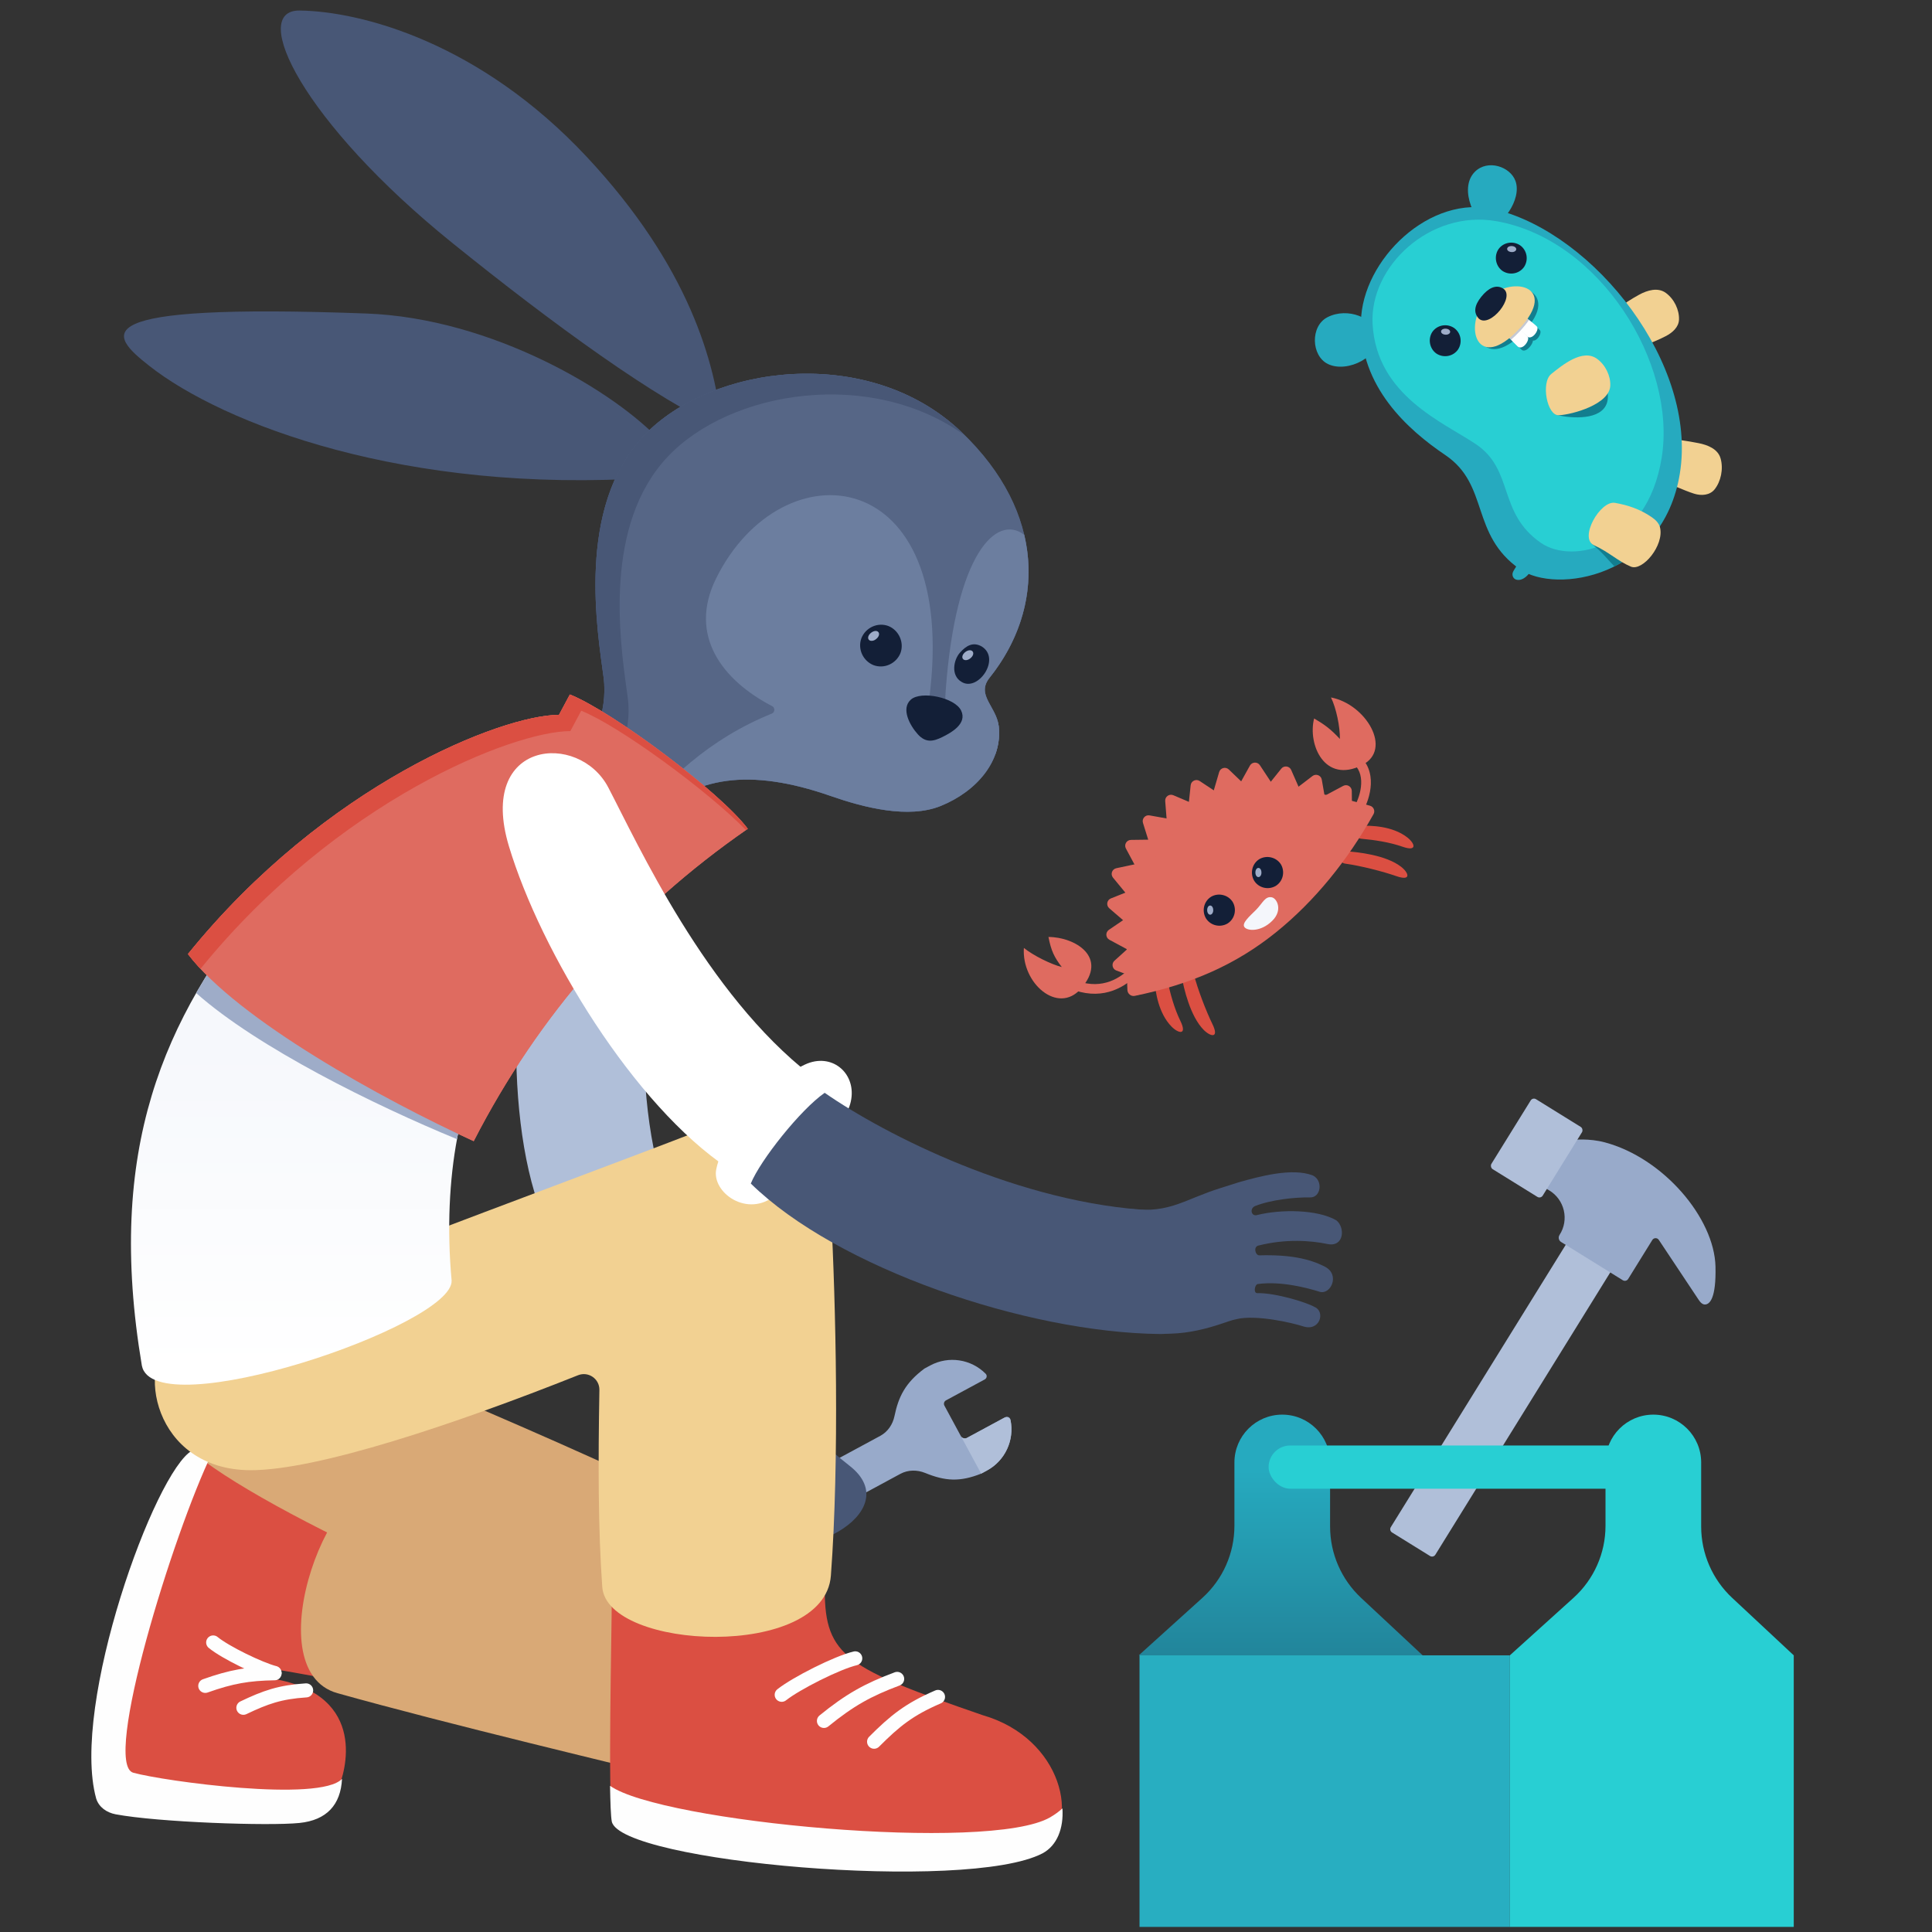 <svg width="500" height="500" viewBox="0 0 500 500" fill="none" xmlns="http://www.w3.org/2000/svg">
<rect x="0" y="0" width="500" height="500" fill="#333333" stroke="none"/>
<g clip-path="url(#clip0)">
<path d="M51.177 376.799C56.018 376.645 91.816 382.713 99.656 384.089C89.783 400.25 88.796 428.153 92.014 435.701C88.096 435.092 75.816 432.716 71.728 432.132C70.603 431.971 69.812 433.637 70.609 434.447C95.845 438.748 89.015 459.411 87.672 462.433C86.215 465.713 84.868 468.209 75.745 469.136C67.717 469.952 43.844 468.889 32.81 466.823C30.494 466.389 28.444 464.98 27.754 462.727C21.604 442.654 41.347 377.112 51.177 376.799Z" fill="#DB4F42"/>
<path d="M69.993 341.459C90.458 350.517 179.031 386.416 196.141 399.165C213.252 411.914 203.187 439.761 182.05 434.728C145.637 426.058 72.677 394.133 50.534 376.351C26.614 357.143 56.236 335.37 69.993 341.459Z" fill="#D9A976"/>
<path d="M54.871 376.076C44.789 396.903 26.384 456.545 34.492 458.782C42.459 460.98 82.786 466.486 88.514 460.371C88.175 467.095 84.53 471.067 77.49 471.782C69.463 472.598 40.976 471.608 29.942 469.542C27.625 469.108 25.576 467.7 24.886 465.446C18.208 441.256 40.112 380.628 49.759 375.382C50.893 375.345 50.982 375.451 54.871 376.076Z" fill="#FEFEFE"/>
<path d="M171.179 114.374C176.933 120.65 173.795 123.527 168.399 123.653C104.947 127.885 57.674 109.693 38.621 94.675C28.342 86.572 20.429 78.383 94.801 81.136C127.373 82.342 159.229 101.34 171.179 114.374Z" fill="#485776"/>
<path d="M77.571 2.726C93.551 2.946 124.176 11.005 151.834 40.576C178.267 68.836 185.247 93.98 186.788 110.835C170.315 103.712 142.758 83.623 117.022 62.846C78.276 31.567 64.283 2.543 77.571 2.726Z" fill="#485776"/>
<path d="M102.102 383.683C127.172 393.5 160.738 407.082 191.714 419.031C222.69 430.98 213.068 469.766 183.555 462.477C158.967 456.404 116.15 446.264 87.332 438.194C65.555 432.096 86.128 377.427 102.102 383.683Z" fill="#D9A976"/>
<path d="M254.838 357.002C255.389 356.704 255.535 355.977 255.095 355.531C251.347 351.738 245.492 350.812 240.716 353.392L239.237 354.191C234.259 357.896 232.524 361.498 231.485 366.498C231.038 368.652 229.748 370.555 227.813 371.6L193.366 390.206C190.664 391.666 189.656 395.041 191.116 397.743C192.576 400.446 195.95 401.454 198.653 399.994L233.02 381.431C234.999 380.361 237.357 380.351 239.44 381.202C244.638 383.326 248.418 383.562 253.922 381.379L255.402 380.58C260.177 378 262.613 372.596 261.496 367.381C261.365 366.769 260.676 366.492 260.125 366.79L250.103 372.203C249.617 372.466 249.01 372.285 248.747 371.799L244.411 363.771C244.149 363.285 244.33 362.678 244.816 362.416L254.838 357.002Z" fill="#98AACA"/>
<path d="M253.922 381.379L255.402 380.579C260.092 378.046 262.526 372.787 261.552 367.66C261.408 366.9 260.556 366.557 259.875 366.925L250.31 372.091C249.709 372.416 248.959 372.192 248.635 371.591L253.922 381.379Z" fill="#B0BFD9"/>
<path d="M192.505 397.095C164.505 376.857 147.458 346.448 141.872 315.643C147.368 312.137 163.413 307.471 171.042 307.53C177.431 325.205 192.664 358.119 219.867 379.345C235.254 391.352 205.9 406.776 192.505 397.095Z" fill="#485776"/>
<path d="M140.142 313.989C129.634 286.629 132.846 240.329 141.987 213.102C151.128 185.876 173.954 199.298 171.759 215.553C169.565 231.807 161.498 273.768 171.55 306.776C175.58 320.007 146.067 329.417 140.142 313.989Z" fill="#B0BFD9"/>
<path d="M156.205 175.264C157.457 184.744 152.897 192.873 150.181 197.478C141.237 205.528 158.105 222.499 168.838 211.766C179.571 201.034 193.882 198.63 215.012 206.009C223.618 209.014 235.127 211.961 243.466 208.578C252.941 204.735 259.492 196.761 258.463 187.914C257.872 182.836 252.524 179.869 256.101 175.397C270.412 157.509 270.806 132.763 248.775 111.762C224.85 88.955 183.931 94.321 166.491 112.88C149.05 131.438 154.64 163.413 156.205 175.264Z" fill="url(#paint0_radial)"/>
<path d="M156.205 175.264C157.457 184.744 152.897 192.873 150.181 197.479C141.237 205.528 158.105 222.499 168.838 211.767C179.571 201.034 193.882 198.63 215.012 206.009C223.618 209.014 235.127 211.961 243.466 208.578C252.941 204.735 259.492 196.762 258.463 187.914C257.872 182.836 252.524 179.869 256.101 175.397C270.412 157.509 270.806 132.763 248.775 111.762C224.85 88.955 183.931 94.321 166.491 112.88C149.05 131.439 154.64 163.413 156.205 175.264Z" fill="#566686"/>
<path d="M150.181 197.479C152.897 192.873 157.457 184.744 156.205 175.264C156.118 174.604 156.018 173.882 155.911 173.103C154.089 159.894 150.021 130.405 166.491 112.88C183.931 94.321 224.85 88.955 248.775 111.762C249.133 112.103 249.485 112.445 249.831 112.789C225.553 95.131 188.986 100.977 172.754 118.249C156.285 135.774 160.352 165.263 162.175 178.472C162.282 179.25 162.382 179.973 162.469 180.632C163.721 190.113 159.161 198.242 156.445 202.847C152.991 205.955 153.386 210.393 155.79 214.053C149.053 210.966 144.611 202.492 150.181 197.479Z" fill="#485776"/>
<path d="M240.497 180.715C248.327 119.534 202.37 115.36 185.346 149.656C177.966 164.523 187.071 176.137 199.832 182.745C200.623 183.154 200.575 184.34 199.749 184.675C183.74 191.156 172.374 201.684 161.617 215.199C164.098 215.037 166.601 214.004 168.838 211.767C179.571 201.034 193.881 198.63 215.011 206.009C223.618 209.014 235.126 211.962 243.466 208.579C252.94 204.735 259.491 196.762 258.463 187.914C257.638 180.819 240.358 183.91 240.497 180.715Z" fill="#6C7E9F"/>
<path fill-rule="evenodd" clip-rule="evenodd" d="M265.074 138.424C257.937 132.895 247.352 143.198 244.748 178.701C243.685 193.189 250.552 198.588 257.639 195.089C258.443 192.814 258.752 190.399 258.463 187.914C258.24 185.994 257.336 184.376 256.492 182.865C255.104 180.378 253.876 178.179 256.101 175.397C264.614 164.756 268.203 151.687 265.074 138.424Z" fill="#6C7E9F"/>
<path d="M158.414 470.546C157.304 465.195 158.318 422.342 158.327 413.36C174.055 419.088 203.007 417.822 213.449 411.494C213.449 428.739 219.245 431.781 254.355 443.897C274.8 449.795 280.047 471.611 269.598 479.228C259.149 486.844 160.693 482.21 158.414 470.546Z" fill="#DB4F42"/>
<path d="M213.236 445.374C219.9 439.951 224.57 437.345 232.186 434.496" stroke="#FEFEFE" stroke-width="3.639" stroke-linecap="round"/>
<path d="M53.125 436.305C59.879 433.899 64.278 433.153 71.061 433.037" stroke="#FEFEFE" stroke-width="3.639" stroke-linecap="round"/>
<path d="M226.214 450.756C231.603 445.365 235.266 442.38 242.756 439.161" stroke="#FEFEFE" stroke-width="3.639" stroke-linecap="round"/>
<path d="M62.984 441.973C68.726 439.237 72.439 437.911 79.227 437.469" stroke="#FEFEFE" stroke-width="3.639" stroke-linecap="round"/>
<path d="M202.305 438.61C205.997 435.682 216.581 430.305 221.338 429.18" stroke="#FEFEFE" stroke-width="3.639" stroke-linecap="round"/>
<path d="M71.043 432.949C67.234 431.974 58.319 427.657 55.17 425.065" stroke="#FEFEFE" stroke-width="3.639" stroke-linecap="round"/>
<path d="M45.119 345.838C34.91 352.833 39.571 380.35 64.737 380.485C81.909 380.577 117.722 368.602 149.602 355.907C152.272 354.845 155.17 356.84 155.122 359.712C154.801 378.592 154.783 395.562 155.864 410.699C157.042 427.184 213.401 429.643 215.034 407.766C217.27 377.804 216.327 337.613 215.034 313.247C214.065 294.997 196.622 286.569 180.07 292.997C147.479 305.653 53.663 339.984 45.119 345.838Z" fill="#F2D192"/>
<path d="M157.881 462.167C157.945 466.278 158.083 470.212 158.33 471.402C160.503 481.879 250.233 489.806 269.78 479.658C273.583 477.634 275.292 473.166 274.956 468.007C274.071 468.826 273.018 469.599 271.783 470.317C255.996 479.503 171.116 471.546 157.881 462.167Z" fill="#FEFEFE"/>
<path d="M36.711 353.408C27.316 297.484 42.321 263.602 68.379 231.87C103.261 230.976 121.337 252.675 127.979 269.745C119.495 280.436 114.416 304.601 116.878 331.383C117.55 343.016 39.765 369.248 36.711 353.408Z" fill="url(#paint1_linear)"/>
<path d="M248.836 176.463C245.995 174.785 246.795 170.738 248.434 168.905C250.073 167.073 251.841 166.044 254.075 167.31C259.124 170.458 253.102 179.155 248.836 176.463Z" fill="#131F37"/>
<path d="M248.739 183.891C250.378 187.286 246.173 189.623 243.833 190.769C241.493 191.915 239.574 192.292 237.529 190.031C235.484 187.77 233.097 183.395 235.733 181.056C238.369 178.716 247.1 180.497 248.739 183.891Z" fill="#131F37"/>
<path d="M147.486 179.735C158.666 184.207 186.591 205.176 193.522 214.492C163.1 235.52 139.375 262.675 122.598 295.335C99.11 284.597 61.497 263.855 48.642 246.904C84.239 202.9 129.98 185.007 144.663 185.007L147.486 179.735Z" fill="#DF6B60"/>
<path d="M118.25 294.803C97.012 286.071 66.621 271.097 50.764 256.995C55.762 248.257 61.708 239.993 68.378 231.87C103.26 230.976 121.336 252.675 127.978 269.745C127.856 269.975 127.734 270.205 127.613 270.434C123.831 277.553 120.317 284.166 118.25 294.803Z" fill="#9EACC8"/>
<path d="M147.486 179.735C158.666 184.207 186.591 205.176 193.522 214.492C163.1 235.52 139.375 262.675 122.598 295.335C99.11 284.597 61.497 263.855 48.642 246.904C84.239 202.9 129.98 185.007 144.663 185.007L147.486 179.735Z" fill="#DF6B60"/>
<path fill-rule="evenodd" clip-rule="evenodd" d="M193.519 214.492C186.588 205.176 158.663 184.207 147.483 179.735L144.661 185.007C129.978 185.007 84.236 202.9 48.639 246.904C49.591 248.16 50.679 249.437 51.888 250.729C87.44 207 132.962 189.21 147.603 189.21L150.425 183.938C160.241 187.865 182.963 204.506 193.054 214.815C193.209 214.707 193.364 214.599 193.519 214.492Z" fill="#DB4F42"/>
<path d="M339.768 304.209C334.396 302.128 325.891 304.477 320.62 305.964C319.312 306.364 317.266 307.01 315.986 307.433C306.506 310.378 302.97 313.985 292.818 312.911C282.666 311.838 274.367 339.626 286.738 341.294C298.131 347.379 308.595 345.069 315.965 342.631C317.438 342.143 318.7 341.661 319.968 341.403C325.032 340.145 334.571 342.375 337.21 343.249C341.583 344.697 343.061 339.479 340.265 338.274C338.423 337.147 330.066 334.537 325.395 334.669C324.333 334.698 324.7 332.46 325.501 332.309C331.64 331.467 338.634 333.406 341.504 334.302C344.374 335.198 346.897 329.898 342.902 327.826C338.908 325.755 333.781 324.663 325.924 324.884C324.863 324.914 324.275 322.598 325.755 322.333C332.718 320.576 339.208 321.036 343.542 321.947C347.876 322.857 348.174 317.642 345.841 315.819C340.905 312.969 331.492 312.929 325.372 314.44C323.898 314.928 323.289 312.857 324.756 312.147C328.959 310.466 335.213 309.825 339.008 309.891C341.849 310.009 342.489 305.542 339.768 304.209Z" fill="#485776"/>
<path d="M188.495 302.384C164.109 286.127 139.974 246.484 131.701 218.982C123.428 191.479 149.812 189.243 157.415 203.777C165.017 218.311 182.681 257.217 209.96 278.347C220.894 286.817 202.246 311.552 188.495 302.384Z" fill="white"/>
<path d="M185.365 302.608C187.673 291.279 202.918 277.117 209.626 274.993C216.334 272.869 222.035 278.683 220.023 285.726C218.176 292.19 207.837 303.279 200.682 309.316C193.527 315.353 184.135 308.645 185.365 302.608Z" fill="white"/>
<path d="M300.26 345.242C265.714 344.906 216.667 328.21 194.307 306.297C196.767 300.26 207.164 287.179 213.425 282.819C228.854 293.552 264.148 311.652 298.616 313.256C318.112 314.162 316.787 345.402 300.26 345.242Z" fill="#485776"/>
<path d="M233.041 169.014C231.949 171.723 228.874 173.187 226.057 172.137C223.353 171.043 221.893 167.963 222.941 165.141C224.033 162.431 227.108 160.968 229.925 162.017C232.629 163.111 234.055 166.27 233.041 169.014Z" fill="#131F37"/>
<path d="M227.332 163.597C227.701 164.053 227.458 164.83 226.736 165.39C226.086 165.939 225.211 166.008 224.842 165.551C224.473 165.095 224.716 164.318 225.438 163.757C226.16 163.197 226.963 163.14 227.332 163.597Z" fill="#9EACC8"/>
<path d="M251.709 168.589C252.078 169.045 251.835 169.823 251.113 170.383C250.463 170.931 249.588 171 249.219 170.544C248.85 170.087 249.093 169.31 249.815 168.75C250.537 168.19 251.34 168.133 251.709 168.589Z" fill="#9EACC8"/>
<path d="M421.133 322.205L409.605 315.062L359.936 395.224C359.645 395.693 359.79 396.31 360.259 396.601L370.087 402.69C370.557 402.981 371.173 402.836 371.464 402.367L421.133 322.205Z" fill="#B0BFD9"/>
<path d="M400.168 307.615L407.334 294.991C407.334 294.991 411.228 294.55 415.309 295.637C430.502 299.686 443.682 315.263 443.967 327.799C444.152 335.954 442.502 337.511 441.327 337.603C440.539 337.664 439.978 336.943 439.541 336.285L429.3 320.882C428.897 320.276 428.001 320.29 427.617 320.909L421.364 331.001C421.073 331.471 420.457 331.615 419.987 331.325L404.009 321.424C403.39 321.04 403.206 320.223 403.603 319.611C406.149 315.682 404.914 310.424 400.885 308.039L400.168 307.615Z" fill="#98AACA"/>
<rect x="398.725" y="310.278" width="15.619" height="21.301" rx="1" transform="rotate(-148.217 398.725 310.278)" fill="#B0BFD9"/>
<path d="M368.186 428.402H294.708L311.189 413.516C316.459 408.756 319.467 401.987 319.467 394.886V378.486C319.467 371.649 325.009 366.106 331.846 366.106C338.683 366.106 344.226 371.649 344.226 378.486V395.063C344.226 402.065 347.132 408.752 352.25 413.529L368.186 428.402Z" fill="url(#paint2_linear)"/>
<rect x="328.314" y="374.092" width="104.086" height="11.181" rx="5.591" fill="#28CFD3"/>
<rect x="294.906" y="428.402" width="95.84" height="70.283" fill="#28AEC1"/>
<path d="M407.225 413.516L390.744 428.402V498.685H464.221V428.402L448.286 413.529C443.167 408.752 440.261 402.065 440.261 395.063V378.486C440.261 371.649 434.719 366.106 427.882 366.106C421.045 366.106 415.503 371.649 415.503 378.486V394.886C415.503 401.987 412.495 408.756 407.225 413.516Z" fill="#28CFD3"/>
<path d="M424.155 76.3C422.118 77.429 420.332 78.548 418.529 79.997C415.796 82.193 418.877 90.326 421.914 90.16C424.202 90.035 428.064 88.549 431.069 87.008C432.825 86.107 434.457 84.674 434.525 82.701C434.609 80.224 433.318 77.406 431.109 75.797C429.077 74.317 426.355 75.081 424.155 76.3Z" fill="#F2D192"/>
<path d="M396.386 146.298C396.201 144.66 393.731 142.566 393.336 144.341C392.942 146.116 391.998 147.087 391.57 148.003C391.143 148.919 391.662 150.235 393.214 150.073C394.766 149.912 396.572 147.937 396.386 146.298Z" fill="#26AABF"/>
<path d="M439.515 114.671C436.656 114.123 433.709 113.622 430.842 113.592C426.691 113.549 425.084 122.888 429.283 124.236C432.373 125.228 435.573 126.859 438.426 127.76C440.308 128.355 442.492 128.194 443.729 126.656C445.349 124.639 446.072 121.383 445.281 118.622C444.589 116.205 441.985 115.145 439.515 114.671Z" fill="#F2D192"/>
<path d="M409.439 91.698C405.812 92.505 401.816 93.436 401.816 93.436L402.817 105.509C402.817 105.509 408.741 105.989 412.568 105.491C413.807 105.33 415.005 104.755 415.578 103.646C417.081 100.742 416.859 95.44 414.406 92.649C413.21 91.288 411.208 91.303 409.439 91.698Z" stroke="#FF0000"/>
<path d="M356.491 86.711C357.491 92.116 348.801 96.69 343.674 94.209C339.322 92.102 339.043 84.394 343.556 82.09C348.812 79.406 355.672 82.287 356.491 86.711Z" fill="#26AABF"/>
<path d="M385.36 58.675C388.475 58.779 393.96 51.698 392.202 46.831C390.857 43.109 385.035 41.162 381.723 44.429C377.17 48.921 382.246 58.571 385.36 58.675Z" fill="#26AABF"/>
<path d="M374.06 117.783C364.324 111.204 351.908 100.116 352.215 83.217C352.504 67.303 370.066 50.011 387.1 54.235C412.797 60.607 439.343 94.294 434.741 122.563C430.357 149.485 402.662 153.819 393.363 147.324C380.444 138.302 385.518 125.528 374.06 117.783Z" fill="#26AABF"/>
<path d="M381.923 114.925C373.416 109.225 356.263 102.323 355.225 83.873C354.389 69.006 370.035 54.271 387.186 57.228C414.072 61.862 434.036 94.083 430.03 118.548C426.214 141.847 406.924 146.129 398.798 140.503C387.509 132.687 391.935 121.634 381.923 114.925Z" fill="#28CFD3"/>
<path d="M417.803 146.596C417.318 146.093 416.85 145.573 416.372 145.043C415.192 143.734 413.952 142.36 412.254 140.993C408.853 138.255 416.67 130.116 420.208 131.697C423.269 133.065 426.106 134.863 428.525 137.632C428.533 137.642 428.542 137.652 428.551 137.662C425.541 141.676 421.782 144.604 417.803 146.596Z" fill="#127E8F"/>
<path d="M427.47 133.847C424.444 131.758 421.252 130.713 417.949 130.14C414.131 129.477 408.556 139.288 412.525 141.106C416.494 142.923 418.689 145.222 422.073 146.644C425.09 147.913 430.747 141.137 429.606 136.485C429.328 135.353 428.429 134.509 427.47 133.847Z" fill="#F2D192"/>
<path d="M402.162 96.875C398.936 98.25 400.177 106.804 403.146 107.466C406.727 108.265 414.421 108.846 415.887 104.243C416.639 101.881 415.5 97.804 413.81 95.656C410.946 92.019 405.536 95.438 402.162 96.875Z" fill="#127E8F"/>
<path d="M401.462 96.791C398.729 98.987 400.376 107.637 403.413 107.47C407.077 107.27 416.578 104.602 416.742 99.774C416.827 97.297 415.536 94.479 413.327 92.87C409.585 90.144 404.321 94.493 401.462 96.791Z" fill="#F2D192"/>
<path d="M398.548 85.489C398.026 84.863 394.837 82.282 394.024 81.556C393.21 80.829 391.055 82.754 391.884 83.657C392.839 84.695 395.007 86.601 396.178 87.842C397.36 89.094 399.2 86.271 398.548 85.489Z" fill="#127E8F"/>
<path d="M396.621 87.708C396.099 87.082 393.17 84.324 392.357 83.598C391.544 82.872 388.763 85.136 389.592 86.038C390.546 87.075 392.517 89.155 393.71 90.443C394.88 91.707 397.273 88.49 396.621 87.708Z" fill="#127E8F"/>
<path d="M384.862 77.585C390.846 71.103 404.956 74.924 394.172 86.031C383.388 97.138 378.879 84.066 384.862 77.585Z" fill="#127E8F"/>
<path d="M397.756 84.521C397.176 83.866 393.631 81.171 392.727 80.412C391.823 79.652 389.413 81.681 390.334 82.624C391.394 83.71 393.804 85.702 395.105 86.999C396.418 88.308 398.48 85.34 397.756 84.521Z" fill="white"/>
<path d="M395.345 87.119C394.766 86.464 391.509 83.579 390.605 82.82C389.701 82.061 387.197 84.044 388.119 84.988C389.179 86.073 391.369 88.249 392.694 89.597C393.994 90.919 396.07 87.938 395.345 87.119Z" fill="white"/>
<path opacity="0.32" d="M391.042 87.931C390.836 87.725 390.628 87.516 390.421 87.308C389.535 86.419 388.672 85.555 388.118 84.987C387.254 84.102 389.403 82.303 390.419 82.709C390.39 82.68 390.362 82.652 390.335 82.624C389.414 81.681 391.824 79.652 392.728 80.412C393.025 80.661 393.606 81.119 394.274 81.645C394.737 82.01 395.242 82.407 395.722 82.79C395.109 83.691 394.327 84.664 393.354 85.708C392.538 86.583 391.767 87.32 391.042 87.931Z" fill="#485776"/>
<path d="M384.569 77.675C390.573 71.004 403.892 73.739 393.095 85.193C382.299 96.646 378.565 84.346 384.569 77.675Z" fill="#F2D192"/>
<path d="M382.73 82.468C385.593 85.031 392.365 76.7 388.966 74.643C387.14 73.538 385.154 74.568 383.366 76.788C381.578 79.009 381.26 80.919 382.73 82.468Z" fill="#131F37"/>
<path d="M388.833 70.112C390.645 71.312 393.148 70.912 394.432 69.081C395.628 67.269 395.224 64.765 393.391 63.477C391.578 62.277 389.076 62.677 387.792 64.508C386.595 66.32 387.054 68.858 388.833 70.112Z" fill="#131F37"/>
<path d="M390.049 64.383C390.015 64.818 390.492 65.192 391.171 65.231C391.8 65.293 392.366 64.966 392.4 64.531C392.433 64.095 391.956 63.721 391.278 63.682C390.599 63.643 390.082 63.947 390.049 64.383Z" fill="#9EACC8"/>
<path d="M371.734 91.496C373.547 92.696 376.049 92.295 377.333 90.463C378.529 88.652 378.124 86.148 376.29 84.86C374.477 83.66 371.975 84.061 370.691 85.893C369.495 87.704 369.954 90.242 371.734 91.496Z" fill="#131F37"/>
<path d="M372.947 85.766C372.913 86.201 373.391 86.575 374.069 86.614C374.699 86.676 375.264 86.349 375.298 85.913C375.332 85.478 374.855 85.104 374.176 85.065C373.497 85.026 372.981 85.331 372.947 85.766Z" fill="#9EACC8"/>
<path d="M362.577 224.3C364.605 225.865 365.354 228.129 361.369 226.74C357.906 225.532 352.109 224.052 348.129 223.51C347.226 223.387 346.555 222.576 346.661 221.671C346.757 220.858 347.447 220.253 348.263 220.304C351.347 220.497 358.645 221.267 362.577 224.3Z" fill="#DB4F42"/>
<path d="M311.491 266.512C313.286 268.341 315.622 268.815 313.77 265.023C312.161 261.728 310.002 256.148 308.992 252.26C308.763 251.378 307.878 250.808 306.992 251.021C306.196 251.212 305.678 251.97 305.825 252.774C306.383 255.813 308.013 262.968 311.491 266.512Z" fill="#DB4F42"/>
<path d="M364.155 216.683C366.184 218.248 366.932 220.512 362.947 219.122C359.56 217.942 355.702 217.372 352.263 217.064C351.295 216.977 350.579 216.116 350.692 215.151C350.783 214.376 351.389 213.766 352.169 213.729C354.703 213.61 360.329 213.731 364.155 216.683Z" fill="#DB4F42"/>
<path d="M303.194 265.68C304.989 267.508 307.325 267.983 305.473 264.191C303.899 260.968 302.875 257.205 302.161 253.826C301.961 252.876 301.02 252.267 300.076 252.494C299.317 252.676 298.783 253.35 298.839 254.129C299.022 256.659 299.809 262.231 303.194 265.68Z" fill="#DB4F42"/>
<path d="M330.147 241.345C319.895 249.588 308.39 254.702 293.666 257.733C292.704 257.931 291.795 257.168 291.768 256.186C291.539 247.879 289.511 223.968 305.05 211.647C321.054 198.957 343.93 205.63 354.539 208.516C355.486 208.773 355.949 209.848 355.469 210.704C348.857 222.494 340.349 233.141 330.147 241.345Z" fill="#DF6B60"/>
<path d="M308.144 203.227C308.263 202.1 309.535 201.501 310.48 202.127L315.722 205.603C316.703 206.254 316.596 207.727 315.531 208.228L309.626 211.007C308.561 211.508 307.357 210.652 307.481 209.482L308.144 203.227Z" fill="#DF6B60"/>
<path d="M301.554 207.311C301.466 206.181 302.607 205.36 303.65 205.803L309.439 208.264C310.522 208.724 310.685 210.192 309.73 210.879L304.432 214.69C303.476 215.377 302.136 214.755 302.045 213.582L301.554 207.311Z" fill="#DF6B60"/>
<path d="M295.798 212.959C295.46 211.878 296.39 210.823 297.506 211.023L303.697 212.132C304.856 212.34 305.342 213.734 304.563 214.617L300.247 219.512C299.468 220.395 298.024 220.087 297.673 218.963L295.798 212.959Z" fill="#DF6B60"/>
<path d="M291.381 219.592C290.845 218.594 291.558 217.383 292.691 217.368L298.981 217.286C300.158 217.271 300.899 218.548 300.302 219.562L296.989 225.185C296.391 226.199 294.915 226.17 294.358 225.133L291.381 219.592Z" fill="#DF6B60"/>
<path d="M288.044 227.131C287.324 226.256 287.789 224.929 288.897 224.695L295.051 223.392C296.203 223.149 297.178 224.258 296.789 225.369L294.632 231.528C294.243 232.639 292.789 232.897 292.041 231.989L288.044 227.131Z" fill="#DF6B60"/>
<path d="M287.071 235.055C286.213 234.315 286.446 232.929 287.499 232.509L293.344 230.183C294.437 229.748 295.586 230.676 295.391 231.836L294.309 238.272C294.114 239.433 292.724 239.934 291.833 239.165L287.071 235.055Z" fill="#DF6B60"/>
<path d="M287.117 243.217C286.118 242.681 286.045 241.277 286.982 240.639L292.183 237.101C293.156 236.438 294.479 237.095 294.54 238.27L294.88 244.788C294.941 245.963 293.693 246.754 292.657 246.196L287.117 243.217Z" fill="#DF6B60"/>
<path d="M288.908 251.169C287.845 250.775 287.58 249.394 288.42 248.634L293.084 244.413C293.957 243.624 295.357 244.092 295.58 245.248L296.813 251.656C297.036 252.812 295.909 253.767 294.805 253.357L288.908 251.169Z" fill="#DF6B60"/>
<path d="M294.159 257.546C293.063 257.834 292.052 256.857 292.302 255.752L293.691 249.617C293.951 248.469 295.366 248.047 296.212 248.864L300.906 253.398C301.753 254.216 301.38 255.645 300.242 255.945L294.159 257.546Z" fill="#DF6B60"/>
<path d="M315.518 199.805C315.837 198.717 317.196 198.356 318.013 199.141L322.549 203.498C323.398 204.314 323.029 205.744 321.892 206.046L315.585 207.725C314.447 208.028 313.416 206.97 313.748 205.841L315.518 199.805Z" fill="#DF6B60"/>
<path d="M323.48 198.137C324.031 197.146 325.436 197.093 326.06 198.039L329.526 203.288C330.174 204.27 329.499 205.584 328.323 205.629L321.802 205.877C320.626 205.922 319.853 204.664 320.425 203.635L323.48 198.137Z" fill="#DF6B60"/>
<path d="M331.598 198.924C332.308 198.041 333.701 198.225 334.157 199.262L336.687 205.021C337.16 206.099 336.274 207.28 335.107 207.126L328.637 206.27C327.47 206.116 326.92 204.745 327.658 203.827L331.598 198.924Z" fill="#DF6B60"/>
<path d="M339.673 200.832C340.574 200.144 341.883 200.656 342.078 201.773L343.157 207.969C343.359 209.129 342.215 210.064 341.119 209.635L335.041 207.256C333.945 206.827 333.74 205.365 334.675 204.65L339.673 200.832Z" fill="#DF6B60"/>
<path d="M347.623 203.386C348.623 202.852 349.833 203.569 349.844 204.702L349.909 210.992C349.922 212.169 348.642 212.907 347.63 212.307L342.016 208.979C341.003 208.379 341.036 206.902 342.074 206.348L347.623 203.386Z" fill="#DF6B60"/>
<path d="M329.156 232.225C330.502 232.515 332.042 235.581 329.236 238.323C326.302 241.231 322.762 240.973 322.042 239.907C321.362 238.908 323.267 237.24 325.093 235.438C326.785 233.716 327.405 231.859 329.156 232.225Z" fill="#F4F6FB"/>
<path d="M331.49 223.68C332.609 225.564 332.082 228.064 330.174 229.266C328.291 230.381 325.79 229.85 324.584 227.94C323.465 226.056 323.992 223.556 325.9 222.354C327.783 221.239 330.315 221.826 331.49 223.68Z" fill="#131F37"/>
<path d="M319.01 233.412C320.128 235.296 319.602 237.796 317.694 238.998C315.811 240.113 313.31 239.582 312.103 237.672C310.985 235.788 311.511 233.288 313.419 232.086C315.302 230.971 317.835 231.558 319.01 233.412Z" fill="#131F37"/>
<path d="M325.661 224.619C326.101 224.607 326.454 225.106 326.46 225.791C326.491 226.428 326.134 226.981 325.694 226.994C325.253 227.006 324.901 226.507 324.895 225.822C324.889 225.137 325.221 224.632 325.661 224.619Z" fill="#9EACC8"/>
<path d="M313.182 234.351C313.623 234.339 313.975 234.838 313.981 235.523C314.012 236.16 313.655 236.713 313.215 236.726C312.775 236.738 312.422 236.239 312.416 235.554C312.411 234.869 312.742 234.364 313.182 234.351Z" fill="#9EACC8"/>
<path d="M340.096 185.934C342.869 187.573 344.357 188.665 346.762 191.241C346.83 188.208 345.818 183.243 344.454 180.499C353.463 182.217 360.512 193.935 352.543 197.99C342.789 202.954 338.374 192.618 340.096 185.934Z" fill="#DF6B60"/>
<path fill-rule="evenodd" clip-rule="evenodd" d="M354.772 202.942C354.666 205.629 353.69 208.186 352.82 209.745L350.637 208.526C351.367 207.219 352.187 205.045 352.274 202.844C352.359 200.68 351.742 198.625 349.769 197.199L351.234 195.173C354.082 197.232 354.879 200.219 354.772 202.942Z" fill="#DF6B60"/>
<path d="M271.34 242.484C272.033 246.053 272.836 247.72 274.79 250.274C271.991 249.552 267.437 247.311 264.98 245.327C264.366 254.477 273.757 262.613 279.695 255.927C286.963 247.744 278.242 242.506 271.34 242.484Z" fill="#DF6B60"/>
<path fill-rule="evenodd" clip-rule="evenodd" d="M278.237 256.329C285.79 258.828 291.337 255.404 294.712 251.838L292.897 250.12C289.903 253.282 285.318 256.039 279.023 253.955L278.237 256.329Z" fill="#DF6B60"/>
</g>
<defs>
<radialGradient id="paint0_radial" cx="0" cy="0" r="1" gradientUnits="userSpaceOnUse" gradientTransform="translate(241.813 142.924) rotate(142.8) scale(98.435 98.458)">
<stop offset="0.501" stop-color="#485776"/>
<stop offset="1" stop-color="#293858"/>
</radialGradient>
<linearGradient id="paint1_linear" x1="80.937" y1="271.047" x2="80.937" y2="354.779" gradientUnits="userSpaceOnUse">
<stop stop-color="#F6F8FC"/>
<stop offset="1" stop-color="white"/>
</linearGradient>
<linearGradient id="paint2_linear" x1="331.447" y1="428.402" x2="331.447" y2="380.458" gradientUnits="userSpaceOnUse">
<stop stop-color="#22859B"/>
<stop offset="1" stop-color="#26AABF"/>
</linearGradient>
<clipPath id="clip0">
<rect width="500" height="500" fill="white"/>
</clipPath>
</defs>
</svg>
